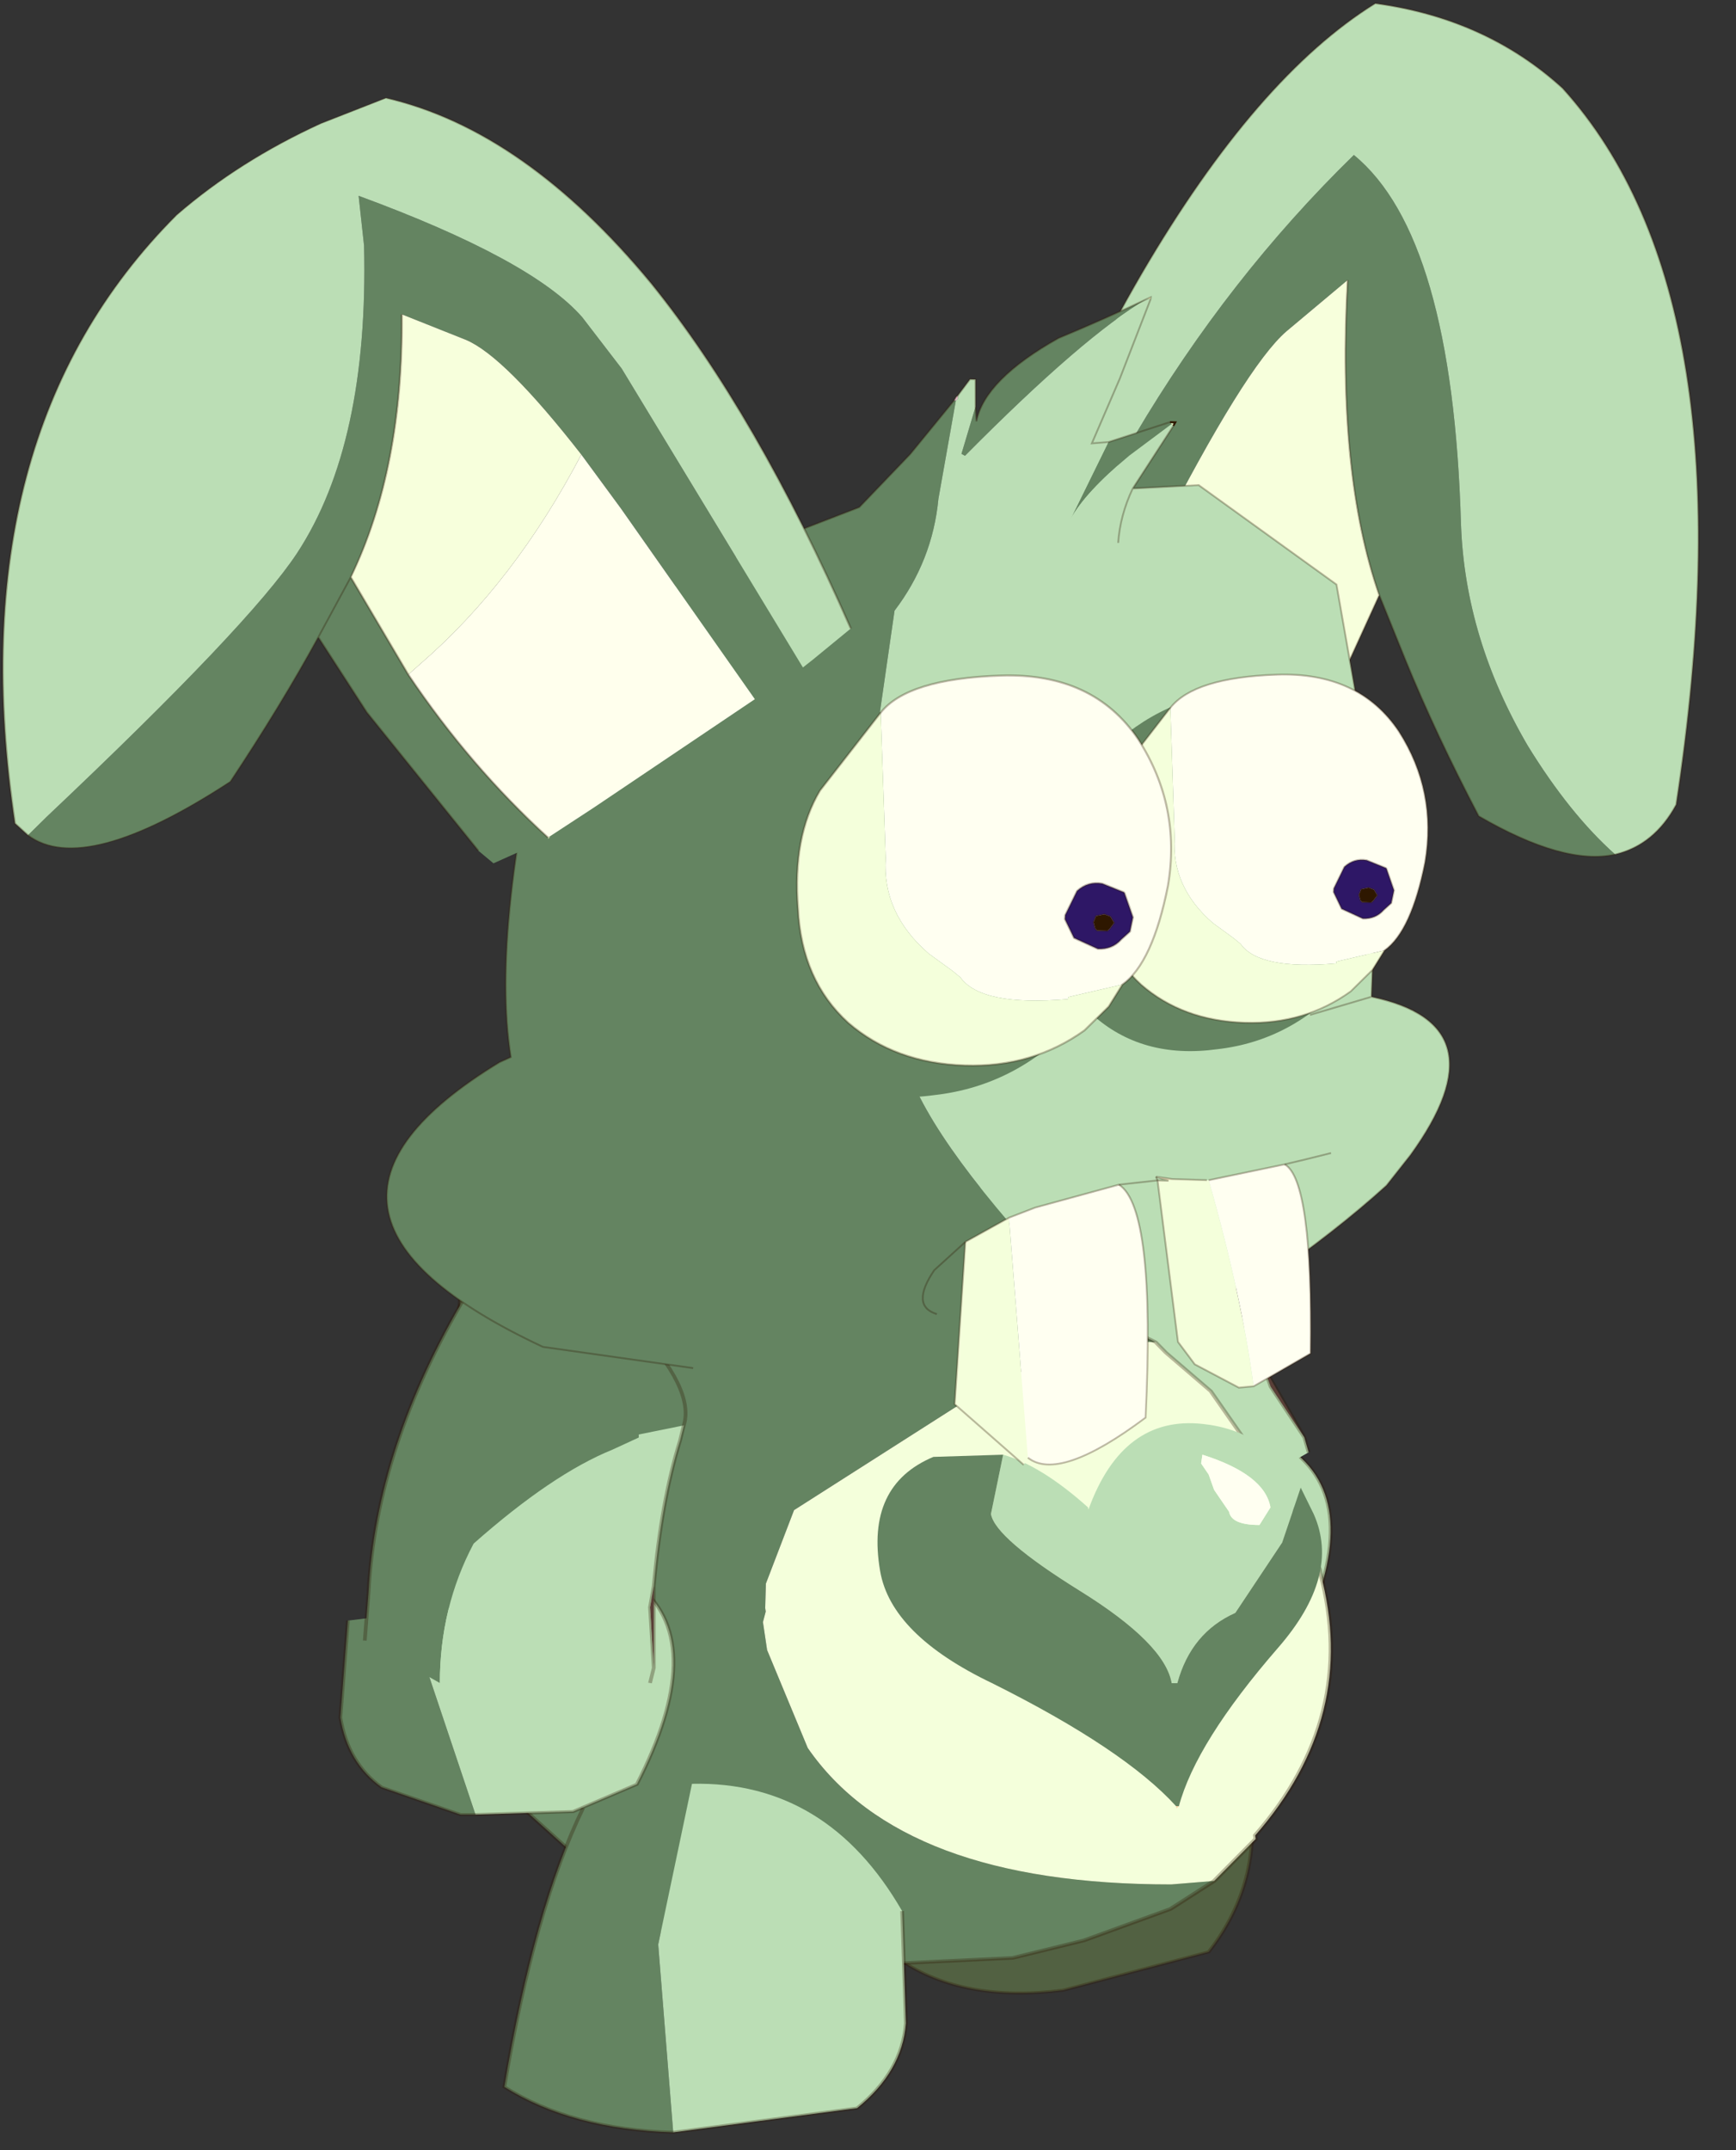 <?xml version="1.0" encoding="UTF-8" standalone="no"?>
<!DOCTYPE svg PUBLIC "-//W3C//DTD SVG 1.1//EN" "http://www.w3.org/Graphics/SVG/1.1/DTD/svg11.dtd">
<svg width="100%" height="100%" viewBox="0 0 21 26" version="1.1" xmlns="http://www.w3.org/2000/svg" xmlns:xlink="http://www.w3.org/1999/xlink" xml:space="preserve" xmlns:serif="http://www.serif.com/" style="fill-rule:evenodd;clip-rule:evenodd;stroke-miterlimit:3;">
    <rect x="0" y="0" width="21" height="26" fill="#333333" stroke="none"/>
    <g transform="matrix(1,0,0,1,-0.112,-0.14)">
        <g transform="matrix(1,0,0,1,10.9,25)">
            <g id="sprite0">
                <g id="sprite2" transform="matrix(0.908,0,0,0.733,3.05,-6.9)">
                    <g id="shape1">
                        <path d="M-0.15,3.25L-0.35,3.25L-1.4,2.8C-1.7,2.533 -1.883,2.15 -1.95,1.65L-1.85,0.05L-0.55,-0.15L-0.8,0.85L-0.15,3.25" style="fill:#648461;"/>
                        <path d="M-0.55,-0.15L2.05,-0.5C2.65,0.133 2.633,1.217 2,2.75L1.15,3.2L-0.15,3.25L-0.8,0.85L-0.55,-0.15" style="fill:#bbdeb5;"/>
                        <path d="M2.05,-0.5C2.65,0.133 2.633,1.217 2,2.75L1.15,3.2L-0.15,3.25L-0.35,3.25L-1.4,2.8C-1.7,2.533 -1.883,2.15 -1.95,1.65L-1.85,0.05" style="fill:none;fill-rule:nonzero;stroke:#2e1700;stroke-opacity:0.3;stroke-width:0.05px;"/>
                    </g>
                </g>
                <g id="sprite3" transform="matrix(0.786,-0.454,0.367,0.635,1.2,-10.5)">
                    <g id="shape2">
                        <path d="M1.95,6.15L1.9,5.15L1.95,4.8L1.95,6.15" style="fill:#6e514e;"/>
                        <path d="M2.35,2.15L1.75,2.3L1.75,2.35L1.4,2.55C0.867,2.817 0.25,3.333 -0.45,4.1C-0.75,4.8 -0.9,5.567 -0.9,6.4L-1.9,5.7L-1.85,4.9C-1.783,3.3 -1.35,1.667 -0.55,0C0.65,-0.3 1.4,-0.133 1.7,0.5C2.233,1.2 2.45,1.75 2.35,2.15" style="fill:#648461;"/>
                        <path d="M-0.9,6.4C-0.9,5.567 -0.75,4.8 -0.45,4.1C0.25,3.333 0.867,2.817 1.4,2.55L1.75,2.35L1.75,2.3L2.35,2.15L2.3,2.4C2.133,3.067 2.017,3.867 1.95,4.8L1.9,5.15L1.95,6.15L1.9,6.4L-0.9,6.4" style="fill:#bbdeb5;"/>
                        <path d="M2.35,2.15C2.45,1.75 2.233,1.2 1.7,0.5M-0.55,0C-1.35,1.667 -1.783,3.3 -1.85,4.9L-1.9,5.7M1.9,6.4L1.95,6.15L1.9,5.15L1.95,4.8C2.017,3.867 2.133,3.067 2.3,2.4L2.35,2.15M1.95,4.8L1.95,6.15" style="fill:none;fill-rule:nonzero;stroke:#2e1700;stroke-opacity:0.3;stroke-width:0.05px;"/>
                    </g>
                </g>
                <g id="sprite4" transform="matrix(0.901,-0.086,0.107,0.728,1.25,-4.85)">
                    <g id="shape3">
                        <path d="M-0.6,0.35L1.9,0.4C2.333,0.7 2.733,1.183 3.1,1.85L3.1,2.7C3.1,3.667 2.817,4.5 2.25,5.2L0.25,5.6C-0.65,5.633 -1.35,5.383 -1.85,4.85L-0.6,0.35" style="fill:#526142;"/>
                        <path d="M-0.6,0.35L-1.85,4.85C-1.35,5.383 -0.65,5.633 0.25,5.6L2.25,5.2C2.817,4.5 3.1,3.667 3.1,2.7L3.1,1.85" style="fill:none;fill-rule:nonzero;stroke:#2e1700;stroke-opacity:0.3;stroke-width:0.05px;"/>
                    </g>
                </g>
                <g id="sprite5" transform="matrix(1.051,0,0.126,0.846,-0.3,-3.85)">
                    <g id="shape4">
                        <path d="M1.6,-8.5L2.5,-7.25L3.85,-5.75L4,-5.65C3.433,-5.683 2.733,-5.45 1.9,-4.95L-0.45,-3.25L-0.9,-2.2L-0.95,-1.85L-0.95,-1.8L-1,-1.65L-1,-1.25L-0.7,0.15C-0.133,1.45 1.183,2.1 3.25,2.1L3.75,2.05L3.2,2.45L2.15,2.9L1.3,3.15L-0.4,3.25L-2.7,2.8L-4.4,0.6L-4.5,0.45L-4.65,0.1L-4.7,-0.15L-4.7,-0.2L-4.8,-0.7L-4.8,-0.8L-4.75,-1.2L-4.6,-2.15L-4.5,-2.55L-4.5,-2.65L-3.95,-6.15L-3.65,-7.85L1.6,-8.5" style="fill:#648461;"/>
                        <path d="M4,-5.65L4.1,-5.5L4.55,-4.95L5.3,-3.25L5.35,-3.2L5.45,-2.75L5.45,-2.65L5.5,-2.4L5.5,-2.35C5.633,-0.983 5.233,0.267 4.3,1.4L4.3,1.45L3.75,2.05L3.25,2.1C1.183,2.1 -0.133,1.45 -0.7,0.15L-1,-1.25L-1,-1.65L-0.95,-1.8L-0.95,-1.85L-0.9,-2.2L-0.45,-3.25L1.9,-4.95C2.733,-5.45 3.433,-5.683 4,-5.65" style="fill:#f4ffdb;"/>
                        <path d="M1.6,-8.5L2.5,-7.25L3.85,-5.75L4,-5.65L4.1,-5.5L4.55,-4.95L5.3,-3.25L5.35,-3.2L5.45,-2.75L5.45,-2.65L5.5,-2.4L5.5,-2.35C5.633,-0.983 5.233,0.267 4.3,1.4L4.3,1.45L3.75,2.05L3.2,2.45L2.15,2.9L1.3,3.15L-0.4,3.25L-2.7,2.8L-4.4,0.6M-4.5,0.45L-4.65,0.1L-4.7,-0.15L-4.7,-0.2L-4.8,-0.7L-4.8,-0.8L-4.75,-1.2L-4.6,-2.15L-4.5,-2.55M-4.5,-2.65L-3.95,-6.15L-3.65,-7.85" style="fill:none;fill-rule:nonzero;stroke:#2e1700;stroke-opacity:0.3;stroke-width:0.05px;"/>
                    </g>
                    <g id="sprite6" transform="matrix(0.646,0,0.012,0.628,3,-1.75)">
                        <g id="shape5">
                            <path d="M0.6,4.35L0.65,4.35L0.6,4.4L0.6,4.35" style="fill:#ffd5aa;"/>
                            <path d="M2.1,-3.45L2.2,-3.2L2.25,-2.85L2.45,-2.35C2.45,-2.15 2.617,-2.05 2.95,-2.05L3.2,-2.45C3.2,-2.95 2.85,-3.35 2.15,-3.65L2.1,-3.45M3.8,-2.9L3.3,-1.65L2.25,-0.05C1.683,0.25 1.267,0.783 1,1.55L0.9,1.55C0.9,0.95 0.45,0.25 -0.45,-0.55C-1.35,-1.35 -1.8,-1.933 -1.8,-2.3L-1.4,-3.65C-0.967,-3.483 -0.517,-3.083 -0.05,-2.45L-0.05,-2.4C0.55,-3.833 1.317,-4.483 2.25,-4.35C2.983,-4.25 3.5,-3.767 3.8,-2.9" style="fill:#bbdeb5;"/>
                            <path d="M-1.4,-3.65L-1.8,-2.3C-1.8,-1.933 -1.35,-1.35 -0.45,-0.55C0.45,0.25 0.9,0.95 0.9,1.55L1,1.55C1.267,0.783 1.683,0.25 2.25,-0.05L3.3,-1.65L3.8,-2.9L3.95,-2.3C4.15,-1.367 3.8,-0.35 2.9,0.75C1.733,2.183 0.983,3.383 0.65,4.35L0.6,4.35C0.1,3.483 -0.867,2.55 -2.3,1.55C-3.4,0.817 -3.95,-0.033 -3.95,-1C-3.95,-2.3 -3.517,-3.167 -2.65,-3.6L-1.4,-3.65" style="fill:#648461;"/>
                            <path d="M2.1,-3.45L2.15,-3.65C2.85,-3.35 3.2,-2.95 3.2,-2.45L2.95,-2.05C2.617,-2.05 2.45,-2.15 2.45,-2.35L2.25,-2.85L2.2,-3.2L2.1,-3.45" style="fill:#fffff1;"/>
                        </g>
                    </g>
                </g>
                <g id="sprite7" transform="matrix(0.908,0,0,0.733,-1.6,-3.4)">
                    <g id="shape6">
                        <path d="M-1.15,5.9C-2.05,5.867 -2.8,5.617 -3.4,5.15C-3.133,3.183 -2.783,1.65 -2.35,0.55C-1.85,0.25 -1.367,0.117 -0.9,0.15L-1.35,2.8L-1.15,5.9" style="fill:#648461;"/>
                        <path d="M1.9,2.25L1.95,4.1C1.917,4.633 1.7,5.1 1.3,5.5L-1.15,5.9L-1.35,2.8L-0.9,0.15C0.3,0.117 1.233,0.817 1.9,2.25" style="fill:#bbdeb5;"/>
                        <path d="M1.9,2.25L1.95,4.1C1.917,4.633 1.7,5.1 1.3,5.5L-1.15,5.9C-2.05,5.867 -2.8,5.617 -3.4,5.15C-3.133,3.183 -2.783,1.65 -2.35,0.55" style="fill:none;fill-rule:nonzero;stroke:#2e1700;stroke-opacity:0.3;stroke-width:0.05px;"/>
                    </g>
                </g>
                <g id="sprite21" serif:id="sprite2" transform="matrix(0.908,0,0,0.733,-4.9,-5.3)">
                    <g id="shape11" serif:id="shape1">
                        <path d="M-0.15,3.25L-0.35,3.25L-1.4,2.8C-1.7,2.533 -1.883,2.15 -1.95,1.65L-1.85,0.05L-0.55,-0.15L-0.8,0.85L-0.15,3.25" style="fill:#648461;"/>
                        <path d="M-0.55,-0.15L2.05,-0.5C2.65,0.133 2.633,1.217 2,2.75L1.15,3.2L-0.15,3.25L-0.8,0.85L-0.55,-0.15" style="fill:#bbdeb5;"/>
                        <path d="M2.05,-0.5C2.65,0.133 2.633,1.217 2,2.75L1.15,3.2L-0.15,3.25L-0.35,3.25L-1.4,2.8C-1.7,2.533 -1.883,2.15 -1.95,1.65L-1.85,0.05" style="fill:none;fill-rule:nonzero;stroke:#2e1700;stroke-opacity:0.3;stroke-width:0.05px;"/>
                    </g>
                </g>
                <g id="sprite31" serif:id="sprite3" transform="matrix(0.908,0,0,0.733,-4.65,-9.2)">
                    <g id="shape21" serif:id="shape2">
                        <path d="M1.95,6.15L1.9,5.15L1.95,4.8L1.95,6.15" style="fill:#6e514e;"/>
                        <path d="M2.35,2.15L1.75,2.3L1.75,2.35L1.4,2.55C0.867,2.817 0.25,3.333 -0.45,4.1C-0.75,4.8 -0.9,5.567 -0.9,6.4L-1.9,5.7L-1.85,4.9C-1.783,3.3 -1.35,1.667 -0.55,0C0.65,-0.3 1.4,-0.133 1.7,0.5C2.233,1.2 2.45,1.75 2.35,2.15" style="fill:#648461;"/>
                        <path d="M-0.9,6.4C-0.9,5.567 -0.75,4.8 -0.45,4.1C0.25,3.333 0.867,2.817 1.4,2.55L1.75,2.35L1.75,2.3L2.35,2.15L2.3,2.4C2.133,3.067 2.017,3.867 1.95,4.8L1.9,5.15L1.95,6.15L1.9,6.4L-0.9,6.4" style="fill:#bbdeb5;"/>
                        <path d="M2.35,2.15C2.45,1.75 2.233,1.2 1.7,0.5M-0.55,0C-1.35,1.667 -1.783,3.3 -1.85,4.9L-1.9,5.7M1.9,6.4L1.95,6.15L1.9,5.15L1.95,4.8C2.017,3.867 2.133,3.067 2.3,2.4L2.35,2.15M1.95,4.8L1.95,6.15" style="fill:none;fill-rule:nonzero;stroke:#2e1700;stroke-opacity:0.3;stroke-width:0.05px;"/>
                    </g>
                </g>
                <g id="sprite8" transform="matrix(-0.468,0.02,-0.024,0.369,2.8,-14.9)">
                    <g id="shape7">
                        <path d="M-12.8,1.7C-11.967,0.767 -11.15,-0.467 -10.35,-2C-9.15,-4.4 -8.45,-6.85 -8.25,-9.35C-7.783,-15.683 -6.65,-19.783 -4.85,-21.65C-2.817,-19.083 -1.083,-16.117 0.35,-12.75C1.983,-8.85 3.217,-4.383 4.05,0.65L3.2,1.3L0.15,-7.7L-0.4,-9.3C-1.733,-13 -2.733,-15.217 -3.4,-15.95L-4.9,-17.55C-4.933,-13.317 -5.383,-9.85 -6.25,-7.15L-7.05,-4.95C-7.65,-3.317 -8.367,-1.583 -9.2,0.25C-10.733,1.417 -11.933,1.9 -12.8,1.7" style="fill:#648461;"/>
                        <path d="M-12.8,1.7C-13.467,1.533 -13.967,1.017 -14.3,0.15C-15.067,-10.85 -13.683,-18.75 -10.15,-23.55C-8.75,-25.15 -7.083,-26.167 -5.15,-26.6C-3.183,-25.1 -1.317,-22.25 0.45,-18.05C2.25,-13.75 3.933,-8 5.5,-0.8L4.6,0.15L4.05,0.65C3.217,-4.383 1.983,-8.85 0.35,-12.75C-1.083,-16.117 -2.817,-19.083 -4.85,-21.65C-6.65,-19.783 -7.783,-15.683 -8.25,-9.35C-8.45,-6.85 -9.15,-4.4 -10.35,-2C-11.15,-0.467 -11.967,0.767 -12.8,1.7" style="fill:#bbdeb5;"/>
                        <path d="M-4,0L-6.25,-7.15C-5.383,-9.85 -4.933,-13.317 -4.9,-17.55L-3.4,-15.95C-2.733,-15.217 -1.733,-13 -0.4,-9.3C-1.267,-6.5 -2.467,-3.4 -4,0" style="fill:#f7ffdc;"/>
                        <path d="M-0.4,-9.3L0.15,-7.7L3.2,1.3L-1.75,5.25L-4,0C-2.467,-3.4 -1.267,-6.5 -0.4,-9.3" style="fill:#ffffed;"/>
                        <path d="M5.5,-0.8C3.933,-8 2.25,-13.75 0.45,-18.05C-1.317,-22.25 -3.183,-25.1 -5.15,-26.6C-7.083,-26.167 -8.75,-25.15 -10.15,-23.55C-13.683,-18.75 -15.067,-10.85 -14.3,0.15C-13.967,1.017 -13.467,1.533 -12.8,1.7C-11.933,1.9 -10.733,1.417 -9.2,0.25C-8.367,-1.583 -7.65,-3.317 -7.05,-4.95L-6.25,-7.15L-4,0L-1.75,5.25M-4.9,-17.55C-4.933,-13.317 -5.383,-9.85 -6.25,-7.15" style="fill:none;fill-rule:nonzero;stroke:#2e1700;stroke-opacity:0.3;stroke-width:0.05px;"/>
                    </g>
                </g>
                <g id="sprite9" transform="matrix(0.441,0.014,-0.029,0.441,1.999,-7.05)">
                    <g id="shape8">
                        <path d="M0.45,-32.2L0.35,-32.2L0.45,-32.25L0.45,-32.2M1.25,-28.8L1.2,-28.85L1.3,-28.8L1.3,-28.75L1.25,-28.8" style="fill:#ffffc9;"/>
                        <path d="M-4.65,-29.4L-4.65,-29.3L-4.7,-29.25L-4.75,-29.25L-4.7,-29.35L-4.65,-29.4" style="fill:#e9c2d1;"/>
                        <path d="M-4.85,-11.1L-4.85,-11L-4.9,-11.1L-4.85,-11.1" style="fill:#fff;"/>
                        <path d="M0.35,-32.2C-0.75,-31.5 -2.317,-30.017 -4.35,-27.75L-4.45,-27.8L-4.15,-29.1L-4.1,-28.7C-4,-29.467 -3.3,-30.25 -2,-31.05C-1.2,-31.417 -0.417,-31.8 0.35,-32.2M-4.7,-29.25L-5,-26.55C-5.033,-25.417 -5.367,-24.383 -6,-23.45L-6.25,-20.25L-1.45,-20.45C1.25,-20.45 3.383,-20.183 4.95,-19.65L6.1,-19.55L7.3,-19.4L7.65,-16.7C5.783,-16.1 3.833,-14.983 1.8,-13.35C1.2,-12.883 -0.483,-12.283 -3.25,-11.55L-4.85,-11.1L-4.9,-11.1L-4.85,-11C-4.283,-9.567 -2.633,-7.55 0.1,-4.95L0.9,-4.2C-2.167,-3.467 -5.067,-2.95 -7.8,-2.65L-10.15,-2.55L-14.3,-3C-19.733,-5.3 -20.3,-7.883 -16,-10.75L-15.7,-10.9C-16.233,-13.267 -16.083,-16.75 -15.25,-21.35L-13.85,-22.95L-10.95,-24.55L-9.25,-25.35L-7.15,-26.25L-5.85,-27.75L-4.75,-29.25L-4.7,-29.25M1.2,-28.85L1.25,-28.8L0.15,-27.9C-0.617,-27.2 -1.117,-26.6 -1.35,-26.1L-0.45,-28.25L1.2,-28.85" style="fill:#648461;"/>
                        <path d="M0.35,-32.2L0.45,-32.2L-0.25,-30L-0.9,-28.2L-0.45,-28.25L-1.35,-26.1C-1.117,-26.6 -0.617,-27.2 0.15,-27.9L1.25,-28.8L1.3,-28.75L0.3,-27L2.1,-27.15L6.05,-24.55L7.3,-19.4L6.1,-19.55L4.95,-19.65C3.383,-20.183 1.25,-20.45 -1.45,-20.45L-6.25,-20.25L-6,-23.45C-5.367,-24.383 -5.033,-25.417 -5,-26.55L-4.7,-29.25L-4.65,-29.3L-4.65,-29.4L-4.35,-29.85L-4.2,-29.85L-4.15,-29.1L-4.45,-27.8L-4.35,-27.75C-2.317,-30.017 -0.75,-31.5 0.35,-32.2M0,-25.5C0,-26 0.1,-26.5 0.3,-27C0.1,-26.5 0,-26 0,-25.5M7.65,-16.7L7.75,-13.3C10.217,-12.867 10.667,-11.433 9.1,-9L8.5,-8.15C7.633,-7.283 6.583,-6.383 5.35,-5.45L0.9,-4.2L0.1,-4.95C-2.633,-7.55 -4.283,-9.567 -4.85,-11L-4.85,-11.1L-3.25,-11.55C-0.483,-12.283 1.2,-12.883 1.8,-13.35C3.833,-14.983 5.783,-16.1 7.65,-16.7M6.1,-12.75L7.75,-13.3L6.1,-12.75" style="fill:#bbdeb5;"/>
                        <path d="M1.2,-28.85L1.35,-28.85L1.3,-28.75" style="fill:none;fill-rule:nonzero;stroke:#2e1700;stroke-width:0.05px;"/>
                        <path d="M0.45,-32.2L0.45,-32.25L0.35,-32.2C-0.417,-31.8 -1.2,-31.417 -2,-31.05C-3.3,-30.25 -4,-29.467 -4.1,-28.7L-4.15,-29.1L-4.2,-29.85L-4.35,-29.85L-4.65,-29.4L-4.7,-29.35L-4.75,-29.25L-5.85,-27.75L-7.15,-26.25L-9.25,-25.35L-10.95,-24.55L-13.85,-22.95L-15.25,-21.35C-16.083,-16.75 -16.233,-13.267 -15.7,-10.9L-16,-10.75C-20.3,-7.883 -19.733,-5.3 -14.3,-3L-10.15,-2.55M7.3,-19.4L6.05,-24.55L2.1,-27.15L0.3,-27C0.1,-26.5 0,-26 0,-25.5M1.2,-28.85L-0.45,-28.25L-0.9,-28.2L-0.25,-30L0.45,-32.2M1.3,-28.75L0.3,-27M7.65,-16.7L7.75,-13.3C10.217,-12.867 10.667,-11.433 9.1,-9L8.5,-8.15C7.633,-7.283 6.583,-6.383 5.35,-5.45M7.3,-19.4L7.65,-16.7M7.75,-13.3L6.1,-12.75" style="fill:none;fill-rule:nonzero;stroke:#2e1700;stroke-opacity:0.3;stroke-width:0.05px;"/>
                    </g>
                </g>
                <g id="sprite10" transform="matrix(0.511,-0.105,0.007,0.292,-3.301,-16.449)">
                    <g id="shape9">
                        <path d="M-1.75,5.25L-1.7,5.25L-1.75,5.3L-1.75,5.25" style="fill:#ffffc9;"/>
                        <path d="M4.35,0.4L3.2,1.3L0.15,-7.7L-0.75,-10.25C-1.917,-13.383 -2.8,-15.283 -3.4,-15.95L-4.9,-17.55C-4.933,-13.317 -5.383,-9.85 -6.25,-7.15L-4.95,-2.65C-4.017,0.217 -2.95,2.85 -1.75,5.25L-1.75,5.3L-3.05,5.85L-3.4,5.2L-5.95,-1.45L-7.05,-4.95C-7.65,-3.317 -8.367,-1.583 -9.2,0.25C-11.533,2.05 -13.133,2.217 -14,0.75L-13.55,0.15C-10.283,-3.983 -8.267,-6.9 -7.5,-8.6C-6.333,-11.2 -5.75,-15.233 -5.75,-20.7L-5.85,-22.8C-3.15,-20.067 -1.417,-17.767 -0.65,-15.9L0.25,-13.45L4.35,0.4M-7.05,-4.95L-6.25,-7.15L-7.05,-4.95" style="fill:#648461;"/>
                        <path d="M-14,0.75L-14.3,0.15C-15.067,-10.85 -13.683,-18.75 -10.15,-23.55C-9.15,-24.683 -8,-25.533 -6.7,-26.1L-5.15,-26.6C-2.983,-24.933 -0.933,-21.633 1,-16.7C2.6,-12.533 4.1,-7.233 5.5,-0.8L4.6,0.15L4.35,0.4L0.25,-13.45L-0.65,-15.9C-1.417,-17.767 -3.15,-20.067 -5.85,-22.8L-5.75,-20.7C-5.75,-15.233 -6.333,-11.2 -7.5,-8.6C-8.267,-6.9 -10.283,-3.983 -13.55,0.15L-14,0.75" style="fill:#bbdeb5;"/>
                        <path d="M-4.9,-17.55L-3.4,-15.95C-2.8,-15.283 -1.917,-13.383 -0.75,-10.25C-1.85,-7.117 -3.15,-4.7 -4.65,-3L-4.95,-2.65L-6.25,-7.15C-5.383,-9.85 -4.933,-13.317 -4.9,-17.55" style="fill:#f7ffdc;"/>
                        <path d="M3.2,1.3L-0.65,4.4L-1.75,5.25C-2.95,2.85 -4.017,0.217 -4.95,-2.65L-4.65,-3C-3.15,-4.7 -1.85,-7.117 -0.75,-10.25L0.15,-7.7L3.2,1.3" style="fill:#ffffed;"/>
                        <path d="M-14,0.75L-14.3,0.15C-15.067,-10.85 -13.683,-18.75 -10.15,-23.55C-9.15,-24.683 -8,-25.533 -6.7,-26.1L-5.15,-26.6C-2.983,-24.933 -0.933,-21.633 1,-16.7C2.6,-12.533 4.1,-7.233 5.5,-0.8M-3.4,5.2L-5.95,-1.45L-7.05,-4.95C-7.65,-3.317 -8.367,-1.583 -9.2,0.25C-11.533,2.05 -13.133,2.217 -14,0.75M-4.95,-2.65C-4.017,0.217 -2.95,2.85 -1.75,5.25M-4.95,-2.65L-6.25,-7.15L-7.05,-4.95M-4.9,-17.55C-4.933,-13.317 -5.383,-9.85 -6.25,-7.15" style="fill:none;fill-rule:nonzero;stroke:#2e1700;stroke-opacity:0.3;stroke-width:0.05px;"/>
                    </g>
                </g>
                <g id="sprite11" transform="matrix(0.441,0.014,-0.029,0.441,4.15,-13.05)">
                    <g id="shape10">
                        <path d="M4.4,-3.7C4.433,-2.333 3.983,-1.1 3.05,0C2.15,1.133 1.017,1.8 -0.35,2C-1.717,2.233 -2.883,1.95 -3.85,1.15C-4.85,0.317 -5.367,-0.767 -5.4,-2.1C-5.467,-3.467 -5.033,-4.717 -4.1,-5.85C-3.167,-6.95 -2.017,-7.6 -0.65,-7.8C0.683,-8.033 1.85,-7.75 2.85,-6.95C3.817,-6.15 4.333,-5.067 4.4,-3.7" style="fill:#648461;"/>
                        <path d="M-2.25,-7.3C-1.85,-7.867 -0.9,-8.2 0.6,-8.3C2.1,-8.4 3.25,-7.917 4.05,-6.85C4.817,-5.783 5.133,-4.6 5,-3.3C4.833,-2.033 4.517,-1.217 4.05,-0.85L2.75,-0.5L2.75,-0.45C1.35,-0.283 0.467,-0.433 0.1,-0.9L-0.1,-1.05L-0.7,-1.45C-1.5,-2.083 -1.9,-2.85 -1.9,-3.75L-2.25,-7.3" style="fill:#fffff1;"/>
                        <path d="M-2.25,-7.3L-1.9,-3.75C-1.9,-2.85 -1.5,-2.083 -0.7,-1.45L-0.1,-1.05L0.1,-0.9C0.467,-0.433 1.35,-0.283 2.75,-0.45L2.75,-0.5L4.05,-0.85L3.75,-0.3L3.2,0.3C2.4,0.933 1.45,1.25 0.35,1.25C-0.783,1.25 -1.75,0.933 -2.55,0.3C-3.35,-0.367 -3.817,-1.283 -3.95,-2.45C-4.117,-3.617 -4,-4.583 -3.6,-5.35L-2.25,-7.3" style="fill:#f4ffdb;"/>
                        <path d="M4.05,-0.85C4.517,-1.217 4.833,-2.033 5,-3.3C5.133,-4.6 4.817,-5.783 4.05,-6.85C3.25,-7.917 2.1,-8.4 0.6,-8.3C-0.9,-8.2 -1.85,-7.867 -2.25,-7.3L-3.6,-5.35C-4,-4.583 -4.117,-3.617 -3.95,-2.45C-3.817,-1.283 -3.35,-0.367 -2.55,0.3C-1.75,0.933 -0.783,1.25 0.35,1.25C1.45,1.25 2.4,0.933 3.2,0.3L3.75,-0.3L4.05,-0.85Z" style="fill:none;fill-rule:nonzero;stroke:#2e1700;stroke-opacity:0.3;stroke-width:0.05px;"/>
                        <path d="M3.95,-3.1L4.2,-2.5L4.15,-2.15L3.95,-1.95C3.817,-1.783 3.633,-1.7 3.4,-1.7L2.8,-1.95L2.55,-2.4L2.55,-2.5L2.8,-3.1C2.967,-3.267 3.167,-3.333 3.4,-3.3L3.95,-3.1M3.65,-2.5L3.5,-2.55L3.3,-2.5L3.25,-2.35L3.3,-2.2L3.35,-2.15L3.6,-2.15L3.65,-2.2L3.75,-2.35L3.65,-2.5" style="fill:#2e1766;"/>
                        <path d="M3.65,-2.5L3.75,-2.35L3.65,-2.2L3.6,-2.15L3.35,-2.15L3.3,-2.2L3.25,-2.35L3.3,-2.5L3.5,-2.55L3.65,-2.5" style="fill:#2e1700;"/>
                        <path d="M3.95,-3.1L4.2,-2.5L4.15,-2.15L3.95,-1.95C3.817,-1.783 3.633,-1.7 3.4,-1.7L2.8,-1.95L2.55,-2.4L2.55,-2.5L2.8,-3.1C2.967,-3.267 3.167,-3.333 3.4,-3.3L3.95,-3.1M3.65,-2.5L3.75,-2.35L3.65,-2.2L3.6,-2.15L3.35,-2.15L3.3,-2.2L3.25,-2.35L3.3,-2.5L3.5,-2.55L3.65,-2.5" style="fill:none;fill-rule:nonzero;stroke:#2e1700;stroke-opacity:0.3;stroke-width:0.05px;"/>
                    </g>
                </g>
                <g id="sprite111" serif:id="sprite11" transform="matrix(0.497,0.016,-0.032,0.494,0.75,-12.6)">
                    <g id="shape101" serif:id="shape10">
                        <path d="M4.4,-3.7C4.433,-2.333 3.983,-1.1 3.05,0C2.15,1.133 1.017,1.8 -0.35,2C-1.717,2.233 -2.883,1.95 -3.85,1.15C-4.85,0.317 -5.367,-0.767 -5.4,-2.1C-5.467,-3.467 -5.033,-4.717 -4.1,-5.85C-3.167,-6.95 -2.017,-7.6 -0.65,-7.8C0.683,-8.033 1.85,-7.75 2.85,-6.95C3.817,-6.15 4.333,-5.067 4.4,-3.7" style="fill:#648461;"/>
                        <path d="M-2.25,-7.3C-1.85,-7.867 -0.9,-8.2 0.6,-8.3C2.1,-8.4 3.25,-7.917 4.05,-6.85C4.817,-5.783 5.133,-4.6 5,-3.3C4.833,-2.033 4.517,-1.217 4.05,-0.85L2.75,-0.5L2.75,-0.45C1.35,-0.283 0.467,-0.433 0.1,-0.9L-0.1,-1.05L-0.7,-1.45C-1.5,-2.083 -1.9,-2.85 -1.9,-3.75L-2.25,-7.3" style="fill:#fffff1;"/>
                        <path d="M-2.25,-7.3L-1.9,-3.75C-1.9,-2.85 -1.5,-2.083 -0.7,-1.45L-0.1,-1.05L0.1,-0.9C0.467,-0.433 1.35,-0.283 2.75,-0.45L2.75,-0.5L4.05,-0.85L3.75,-0.3L3.2,0.3C2.4,0.933 1.45,1.25 0.35,1.25C-0.783,1.25 -1.75,0.933 -2.55,0.3C-3.35,-0.367 -3.817,-1.283 -3.95,-2.45C-4.117,-3.617 -4,-4.583 -3.6,-5.35L-2.25,-7.3" style="fill:#f4ffdb;"/>
                        <path d="M4.05,-0.85C4.517,-1.217 4.833,-2.033 5,-3.3C5.133,-4.6 4.817,-5.783 4.05,-6.85C3.25,-7.917 2.1,-8.4 0.6,-8.3C-0.9,-8.2 -1.85,-7.867 -2.25,-7.3L-3.6,-5.35C-4,-4.583 -4.117,-3.617 -3.95,-2.45C-3.817,-1.283 -3.35,-0.367 -2.55,0.3C-1.75,0.933 -0.783,1.25 0.35,1.25C1.45,1.25 2.4,0.933 3.2,0.3L3.75,-0.3L4.05,-0.85Z" style="fill:none;fill-rule:nonzero;stroke:#2e1700;stroke-opacity:0.3;stroke-width:0.05px;"/>
                        <path d="M3.95,-3.1L4.2,-2.5L4.15,-2.15L3.95,-1.95C3.817,-1.783 3.633,-1.7 3.4,-1.7L2.8,-1.95L2.55,-2.4L2.55,-2.5L2.8,-3.1C2.967,-3.267 3.167,-3.333 3.4,-3.3L3.95,-3.1M3.65,-2.5L3.5,-2.55L3.3,-2.5L3.25,-2.35L3.3,-2.2L3.35,-2.15L3.6,-2.15L3.65,-2.2L3.75,-2.35L3.65,-2.5" style="fill:#2e1766;"/>
                        <path d="M3.65,-2.5L3.75,-2.35L3.65,-2.2L3.6,-2.15L3.35,-2.15L3.3,-2.2L3.25,-2.35L3.3,-2.5L3.5,-2.55L3.65,-2.5" style="fill:#2e1700;"/>
                        <path d="M3.95,-3.1L4.2,-2.5L4.15,-2.15L3.95,-1.95C3.817,-1.783 3.633,-1.7 3.4,-1.7L2.8,-1.95L2.55,-2.4L2.55,-2.5L2.8,-3.1C2.967,-3.267 3.167,-3.333 3.4,-3.3L3.95,-3.1M3.65,-2.5L3.75,-2.35L3.65,-2.2L3.6,-2.15L3.35,-2.15L3.3,-2.2L3.25,-2.35L3.3,-2.5L3.5,-2.55L3.65,-2.5" style="fill:none;fill-rule:nonzero;stroke:#2e1700;stroke-opacity:0.3;stroke-width:0.05px;"/>
                    </g>
                </g>
                <g id="sprite12" transform="matrix(0.441,0.014,-0.029,0.441,3,-10.35)">
                    <g id="shape111" serif:id="shape11">
                        <path d="M0.75,-0.55L0.4,-0.65L0.85,-0.6L0.75,-0.55" style="fill:#fff9d4;"/>
                        <path d="M0.45,-0.55L0.75,-0.55L0.85,-0.6L1.85,-0.6C2.583,1.467 3.117,3.333 3.45,5L3.05,5.05L1.8,4.45L1.3,3.85L0.45,-0.55M-4.7,1.3L-3.55,0.6L-2.6,7.15L-2.7,7.35L-4.7,5.75L-4.7,1.3" style="fill:#f4ffdb;"/>
                        <path d="M1.85,-0.6L3.9,-1.1C4.433,-0.833 4.783,0.883 4.95,4.05L3.45,5C3.117,3.333 2.583,1.467 1.85,-0.6M-3.55,0.6L-2.85,0.3L-0.6,-0.4C0.1,0 0.483,2.117 0.55,5.95C-0.95,7.183 -2,7.583 -2.6,7.15L-3.55,0.6" style="fill:#fffff1;"/>
                        <path d="M0.45,-0.55L0.75,-0.55L0.4,-0.65L0.85,-0.6L1.8,-0.6M1.85,-0.6L3.9,-1.1L4.45,-1.25L5.15,-1.45M-3.55,0.6L-2.85,0.3L-0.6,-0.4L0.45,-0.55M-3.55,0.6L-4.7,1.3L-5.5,2.1C-5.9,2.767 -5.85,3.167 -5.35,3.3" style="fill:none;fill-rule:nonzero;stroke:#2e1700;stroke-opacity:0.3;stroke-width:0.05px;"/>
                        <path d="M0.4,-0.65L0.45,-0.55L1.3,3.85L1.8,4.45L3.05,5.05L3.45,5L4.95,4.05C4.783,0.883 4.433,-0.833 3.9,-1.1M-4.7,1.3L-4.7,5.75L-2.7,7.35M-0.6,-0.4C0.1,0 0.483,2.117 0.55,5.95C-0.95,7.183 -2,7.583 -2.6,7.15" style="fill:none;fill-rule:nonzero;stroke:#2e1700;stroke-opacity:0.3;stroke-width:0.05px;"/>
                    </g>
                </g>
            </g>
        </g>
    </g>
</svg>
